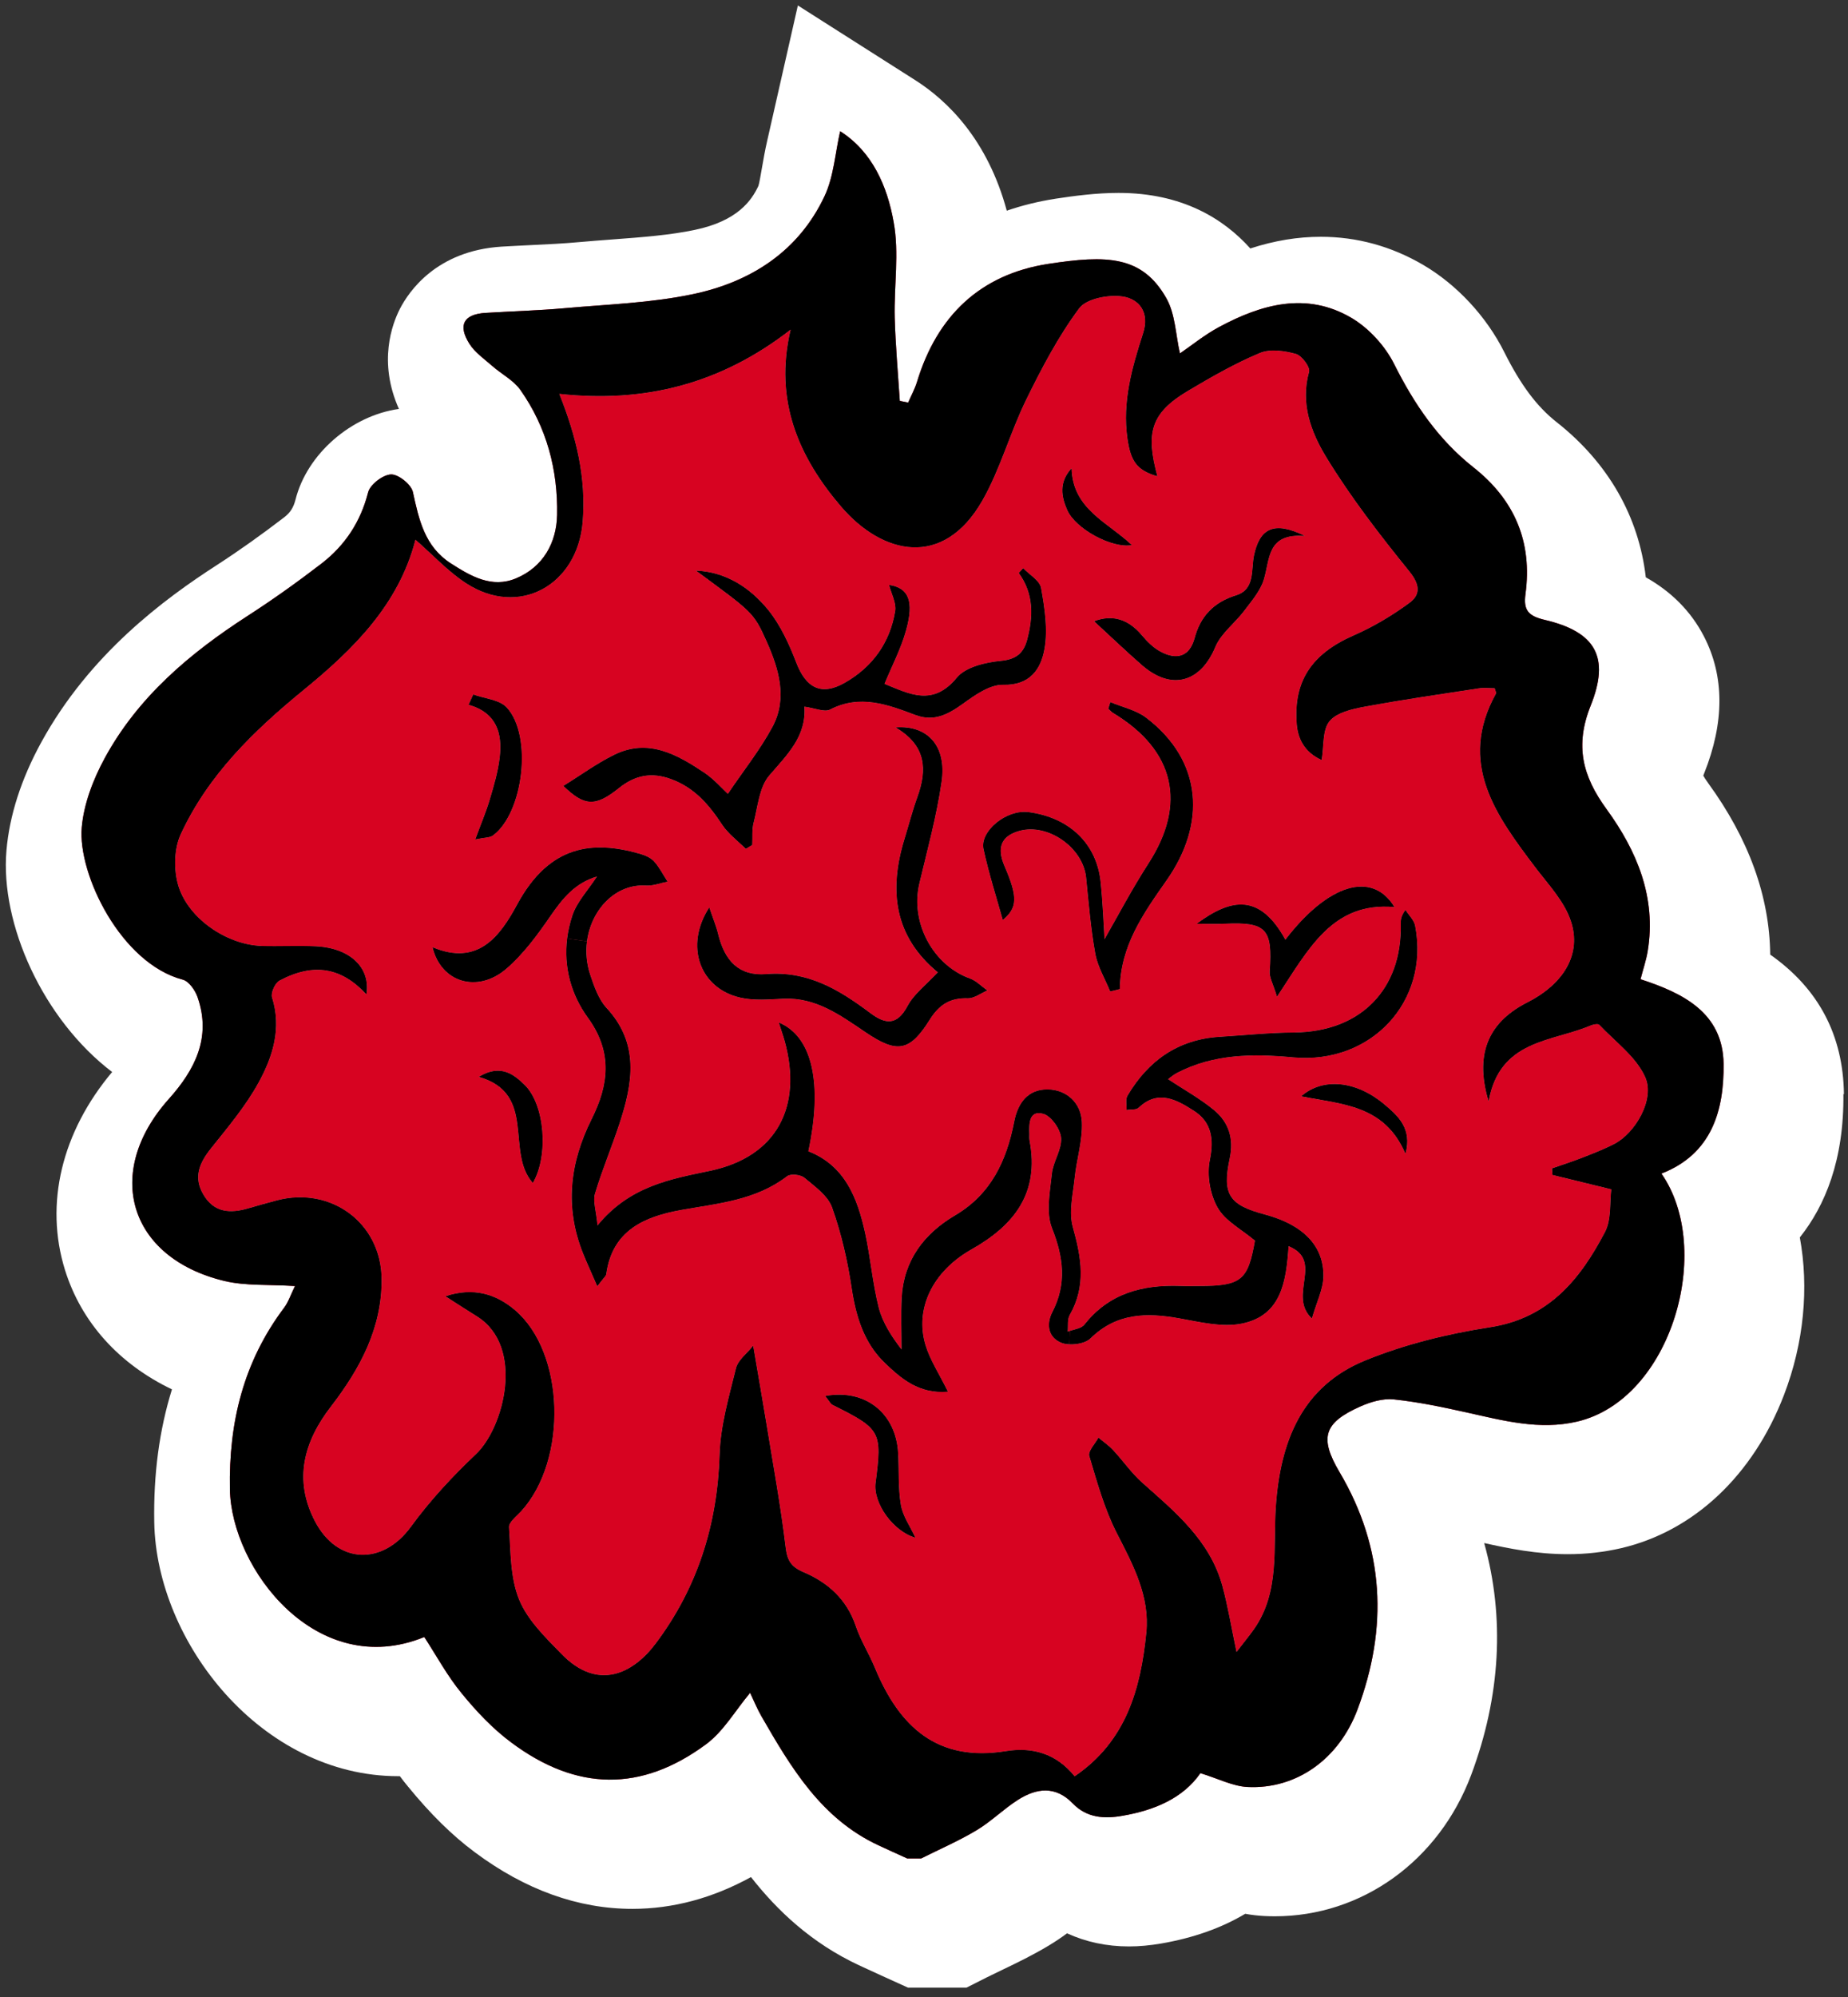 <svg width="125" height="135" viewBox="0 0 125 135" fill="none" xmlns="http://www.w3.org/2000/svg">
<rect x="0" y="0" width="125" height="135" fill="#333333" stroke="none"/>
<path d="M124.725 73.976C124.678 69.982 123.002 66.822 119.738 64.533C119.697 60.609 118.295 56.72 115.539 52.936C115.37 52.703 115.27 52.539 115.212 52.434C115.224 52.399 115.241 52.358 115.259 52.311C116.654 48.837 116.649 45.701 115.247 43.003C114.383 41.339 113.069 40.008 111.323 39.026C110.85 34.921 108.783 31.283 105.279 28.527C103.953 27.482 102.862 26.022 101.758 23.82C100.549 21.397 98.54 19.236 96.251 17.899C94.102 16.644 91.778 16.007 89.337 16.007C87.784 16.007 86.207 16.264 84.572 16.796C82.768 14.787 79.965 13.041 75.661 13.041C74.16 13.041 72.671 13.239 71.404 13.432C70.248 13.613 69.144 13.882 68.099 14.244C66.797 9.426 64.076 6.798 61.909 5.42L53.968 0.369L51.889 9.537C51.743 10.168 51.643 10.763 51.55 11.283C51.468 11.756 51.357 12.41 51.299 12.568C50.838 13.555 49.886 14.939 47.001 15.54C45.319 15.896 43.421 16.037 41.413 16.188C40.659 16.247 39.912 16.299 39.153 16.369C38.131 16.463 37.062 16.515 35.935 16.568C35.27 16.603 34.604 16.632 33.921 16.673C29.523 16.953 27.655 19.704 27.053 20.872C26.522 21.905 25.564 24.474 26.983 27.645C23.766 28.095 20.77 30.676 19.988 33.777C19.848 34.32 19.637 34.647 19.234 34.962C17.681 36.154 16.145 37.245 14.662 38.203C11.123 40.486 6.049 44.218 2.779 50.203C1.43 52.673 0.641 55.126 0.437 57.491C0.005 62.449 2.901 68.907 7.585 72.469C4.168 76.539 3.006 81.386 4.396 85.853C5.5 89.398 8.063 92.218 11.631 93.923C10.773 96.68 10.376 99.664 10.434 102.916C10.58 111.016 17.675 120.073 26.942 120.073C26.977 120.073 27.012 120.073 27.047 120.073C27.223 120.312 27.41 120.546 27.602 120.779C29.109 122.624 30.586 124.079 32.105 125.206C35.515 127.752 39.106 129.042 42.773 129.042C45.518 129.042 48.204 128.318 50.797 126.893C52.584 129.171 54.896 131.355 58.09 132.849C58.592 133.083 59.1 133.311 59.603 133.544L61.419 134.368H65.372L66.773 133.661C67.124 133.486 67.48 133.317 67.831 133.147C68.782 132.692 69.857 132.172 70.937 131.524C71.393 131.249 71.807 130.969 72.175 130.695C73.448 131.279 74.855 131.582 76.362 131.582C77.074 131.582 77.799 131.512 78.546 131.384C80.712 131.01 82.616 130.338 84.228 129.375C84.636 129.451 85.075 129.503 85.536 129.527C85.769 129.538 86.003 129.544 86.231 129.544C92.117 129.544 97.332 125.795 99.51 119.991C101.507 114.659 101.793 109.34 100.391 104.312C102.067 104.686 103.942 105.065 106.05 105.065C107.294 105.065 108.508 104.925 109.665 104.656C114.576 103.506 118.587 99.734 120.672 94.297C122.027 90.764 122.365 87.027 121.741 83.652C123.446 81.514 124.736 78.42 124.689 73.947L124.725 73.976Z" fill="white"/>
<path d="M111.288 72.82C111.954 74.314 110.616 76.603 109.186 77.339C108.491 77.695 107.749 77.982 107.019 78.268C106.348 78.531 105.664 78.747 104.981 78.986C104.987 79.132 104.999 79.278 105.005 79.424C106.243 79.728 107.486 80.031 108.993 80.399C108.876 81.287 109.01 82.437 108.567 83.284C106.891 86.484 104.765 89.118 100.771 89.731C97.91 90.174 95.019 90.881 92.345 91.973C88.058 93.725 86.604 97.451 86.301 101.848C86.108 104.639 86.593 107.588 84.841 110.11C84.514 110.578 84.152 111.01 83.638 111.681C83.282 110.005 83.054 108.586 82.68 107.214C81.839 104.137 79.492 102.216 77.238 100.213C76.514 99.564 75.953 98.741 75.287 98.029C74.996 97.713 74.628 97.468 74.301 97.188C74.079 97.602 73.582 98.105 73.682 98.426C74.213 100.207 74.715 102.029 75.562 103.675C76.66 105.813 77.787 107.921 77.541 110.373C77.162 114.157 76.187 117.713 72.689 120.084C71.428 118.519 69.798 118.099 68.058 118.379C63.404 119.138 60.835 116.738 59.188 112.779C58.791 111.81 58.213 110.905 57.88 109.918C57.273 108.119 56 106.986 54.359 106.286C53.489 105.918 53.243 105.486 53.133 104.563C52.806 101.818 52.303 99.091 51.859 96.364C51.585 94.688 51.293 93.024 50.943 90.975C50.516 91.512 49.921 91.944 49.786 92.493C49.313 94.414 48.735 96.376 48.677 98.332C48.531 103.056 47.194 107.313 44.373 111.08C42.855 113.112 40.461 114.385 37.956 111.792C36.875 110.683 35.667 109.509 35.106 108.125C34.505 106.648 34.54 104.89 34.429 103.243C34.405 102.899 34.943 102.496 35.258 102.151C38.405 98.689 38.213 91.424 34.82 88.557C33.547 87.483 32.04 87.004 30.131 87.629C30.954 88.154 31.596 88.575 32.256 88.983C35.521 91.015 34.102 96.51 32.186 98.315C30.598 99.816 29.08 101.451 27.795 103.214C25.886 105.836 22.814 105.766 21.29 102.823C19.842 100.026 20.548 97.451 22.388 95.074C24.35 92.528 25.839 89.772 25.81 86.461C25.78 82.694 22.417 80.201 18.761 81.141C18.102 81.316 17.442 81.497 16.788 81.69C15.573 82.046 14.475 81.987 13.757 80.761C13.056 79.576 13.488 78.606 14.277 77.62C15.415 76.195 16.618 74.77 17.488 73.182C18.446 71.436 19.059 69.52 18.399 67.43C18.3 67.12 18.598 66.454 18.901 66.291C21.208 65.059 23.1 65.392 24.782 67.219C25.074 65.427 23.69 64.084 21.354 63.973C20.139 63.914 18.919 63.984 17.704 63.949C15.281 63.873 12.601 62.011 12.011 59.704C11.748 58.676 11.783 57.345 12.221 56.399C14.072 52.393 17.155 49.403 20.542 46.635C23.894 43.897 26.972 40.872 28.099 36.48C29.296 37.526 30.306 38.629 31.515 39.418C35.094 41.759 39.053 39.57 39.41 35.283C39.655 32.27 38.972 29.497 37.827 26.623C43.573 27.248 48.718 25.981 53.483 22.279C52.333 27.108 54.061 30.939 56.899 34.25C59.673 37.485 63.795 38.483 66.452 33.824C67.661 31.698 68.315 29.257 69.395 27.05C70.447 24.901 71.574 22.752 72.993 20.842C73.483 20.183 74.99 19.896 75.942 20.042C77.057 20.212 77.781 21.111 77.32 22.536C76.578 24.837 75.906 27.155 76.263 29.648C76.485 31.161 76.876 31.785 78.283 32.194C77.501 29.304 77.781 27.943 80.368 26.413C81.939 25.479 83.539 24.562 85.215 23.861C85.909 23.569 86.879 23.709 87.65 23.92C88.053 24.031 88.642 24.819 88.549 25.14C87.948 27.272 88.689 29.216 89.694 30.875C91.352 33.596 93.326 36.148 95.334 38.629C96.058 39.523 96.094 40.2 95.34 40.755C94.172 41.613 92.899 42.373 91.568 42.956C88.736 44.194 87.486 46.04 87.714 48.942C87.807 50.174 88.444 50.945 89.396 51.377C89.553 50.443 89.436 49.362 89.921 48.761C90.394 48.171 91.451 47.926 92.292 47.774C94.861 47.295 97.448 46.927 100.029 46.53C100.386 46.478 100.759 46.524 101.104 46.524C101.151 46.705 101.226 46.828 101.191 46.886C98.587 51.599 101.191 55.114 103.854 58.636C104.736 59.797 105.822 60.936 106.26 62.273C106.99 64.469 105.816 66.49 103.317 67.763C100.917 68.983 99.656 70.986 100.689 74.443C101.448 70.268 104.946 70.443 107.58 69.328C107.761 69.252 108.088 69.182 108.175 69.275C109.262 70.425 110.681 71.447 111.288 72.82ZM87.475 71.477C92.73 71.961 96.707 67.716 95.72 62.589C95.644 62.198 95.288 61.87 95.066 61.514C94.751 61.946 94.745 62.209 94.751 62.466C94.85 66.904 92.006 69.766 87.533 69.8C85.857 69.812 84.181 69.987 82.499 70.093C79.691 70.268 77.67 71.698 76.269 74.069C76.123 74.314 76.216 74.706 76.204 75.033C76.479 74.986 76.847 75.044 77.016 74.881C78.347 73.614 79.615 74.361 80.753 75.085C81.933 75.839 82.137 76.966 81.839 78.414C81.629 79.424 81.839 80.726 82.359 81.626C82.867 82.537 83.977 83.103 84.888 83.868C84.42 86.56 83.965 86.945 81.098 86.939C80.671 86.939 80.251 86.951 79.825 86.934C77.285 86.846 75.025 87.424 73.355 89.544C73.162 89.795 72.73 89.859 72.368 89.97C72.315 89.988 72.263 90.005 72.216 90.023C72.257 89.643 72.181 89.194 72.356 88.89C73.477 86.934 73.139 85.007 72.566 82.963C72.28 81.953 72.566 80.767 72.683 79.669C72.811 78.385 73.232 77.106 73.174 75.839C73.115 74.571 72.157 73.666 70.867 73.649C69.553 73.637 68.852 74.531 68.601 75.844C68.087 78.46 67.048 80.726 64.595 82.169C62.505 83.401 61.133 85.205 60.992 87.734C60.934 88.896 60.981 90.064 60.981 91.231C60.321 90.373 59.702 89.433 59.439 88.411C59.013 86.747 58.879 85.012 58.511 83.337C57.991 80.989 57.156 78.805 54.674 77.83C55.644 73.287 54.966 70.069 52.683 69.129C52.84 69.637 52.975 69.999 53.08 70.379C54.3 74.805 52.554 78.198 48.041 79.15C45.424 79.704 42.616 80.154 40.414 82.846C40.315 81.812 40.093 81.193 40.245 80.685C40.724 79.085 41.383 77.532 41.903 75.944C42.797 73.217 43.264 70.554 41.021 68.136C40.484 67.552 40.186 66.688 39.924 65.906C39.667 65.141 39.608 64.364 39.702 63.634C39.988 61.479 41.64 59.727 43.702 59.862C44.181 59.891 44.665 59.692 45.15 59.599C44.852 59.138 44.601 58.636 44.239 58.233C44.005 57.976 43.62 57.818 43.276 57.719C40.145 56.825 37.191 57.065 34.983 61.146C33.827 63.284 32.344 65.333 29.261 64.037C29.827 66.414 32.286 67.155 34.224 65.508C35.398 64.504 36.356 63.196 37.243 61.906C38.061 60.72 38.907 59.681 40.385 59.249C39.778 60.183 39.024 60.965 38.715 61.9C38.545 62.414 38.429 62.933 38.364 63.447C38.125 65.362 38.627 67.231 39.766 68.796C41.489 71.167 41.156 73.386 40.017 75.663C38.534 78.636 38.195 81.614 39.439 84.726C39.69 85.351 39.976 85.97 40.402 86.951C40.823 86.385 40.98 86.274 41.004 86.139C41.407 83.167 43.591 82.239 46.096 81.789C48.584 81.345 51.118 81.141 53.238 79.512C53.477 79.325 54.149 79.401 54.406 79.611C55.112 80.201 56 80.826 56.286 81.626C56.911 83.377 57.337 85.228 57.611 87.08C57.903 89.012 58.452 90.811 59.877 92.16C60.957 93.188 62.154 94.245 64.117 94.081C63.521 92.867 62.896 91.932 62.593 90.91C61.874 88.493 63.048 85.964 65.711 84.458C68.63 82.811 70.301 80.633 69.641 77.129C69.612 76.977 69.629 76.814 69.623 76.656C69.594 75.938 69.612 75.027 70.575 75.296C71.106 75.447 71.731 76.335 71.778 76.925C71.836 77.713 71.235 78.525 71.153 79.348C71.025 80.574 70.739 81.964 71.165 83.033C71.942 85.001 72.169 86.788 71.182 88.703C70.733 89.573 70.937 90.466 71.848 90.793C71.988 90.84 72.152 90.869 72.333 90.875C72.852 90.904 73.466 90.764 73.757 90.478C75.527 88.744 77.559 88.721 79.79 89.123C81.174 89.369 82.669 89.742 83.994 89.474C86.692 88.931 86.996 86.589 87.159 84.242C89.594 85.234 87.077 87.564 88.736 89.129C89.057 88.014 89.495 87.161 89.513 86.297C89.547 84.207 88.117 82.788 85.553 82.104C83.136 81.462 82.651 80.75 83.177 78.303C83.463 76.966 83.106 75.868 82.12 75.05C81.174 74.268 80.076 73.666 79.001 72.954C79.182 72.825 79.375 72.65 79.603 72.533C82.096 71.231 84.777 71.225 87.475 71.477ZM95.066 77.993C95.527 76.288 94.558 75.436 93.664 74.682C91.755 73.059 89.489 72.825 88.018 74.11C90.78 74.659 93.653 74.682 95.066 77.993ZM86.377 67.377C88.502 64.177 90.108 60.942 94.318 61.316C92.806 58.834 89.816 59.78 86.943 63.529C85.232 60.416 83.317 60.691 80.946 62.449C81.752 62.449 82.306 62.472 82.856 62.443C85.653 62.314 86.091 62.799 85.886 65.649C85.851 66.069 86.12 66.507 86.377 67.377ZM85.483 39.178C85.909 37.8 85.676 36.031 88.251 36.229C86.172 35.202 85.197 35.715 84.817 37.584C84.625 38.559 84.899 39.844 83.609 40.247C82.108 40.714 81.209 41.643 80.806 43.143C80.455 44.428 79.562 44.632 78.487 44.048C78.009 43.791 77.588 43.371 77.232 42.945C76.315 41.859 75.247 41.526 74.009 41.999C75.13 43.032 76.163 44.019 77.232 44.954C79.235 46.705 81.197 46.139 82.201 43.739C82.587 42.81 83.533 42.121 84.163 41.281C84.66 40.621 85.25 39.943 85.483 39.178ZM78.902 59.517C81.571 55.727 81.384 51.453 77.518 48.516C76.841 48.002 75.918 47.809 75.106 47.47C75.06 47.616 75.013 47.762 74.966 47.914C75.083 48.014 75.182 48.136 75.317 48.212C79.469 50.723 80.286 54.349 77.693 58.361C76.561 60.119 75.585 61.976 74.709 63.5C74.645 62.495 74.593 61.071 74.447 59.651C74.184 57.006 72.303 55.266 69.582 54.904C68.064 54.7 66.266 56.206 66.528 57.398C66.885 59.044 67.404 60.662 67.831 62.192C68.806 61.368 68.864 60.673 67.941 58.548C67.398 57.286 67.731 56.504 68.957 56.165C70.89 55.634 73.255 57.298 73.466 59.307C73.641 61.035 73.781 62.77 74.09 64.475C74.254 65.357 74.75 66.174 75.095 67.021L75.743 66.863C75.784 63.944 77.314 61.777 78.902 59.517ZM72.187 34.472C72.753 35.762 75.223 37.088 76.555 36.848C74.931 35.307 72.555 34.431 72.479 31.663C71.615 32.603 71.796 33.578 72.187 34.472ZM70.645 43.879C70.885 42.553 70.657 41.105 70.417 39.751C70.33 39.248 69.629 38.857 69.209 38.413C69.109 38.519 69.01 38.624 68.911 38.734C69.939 40.142 69.898 41.684 69.477 43.26C69.238 44.148 68.741 44.58 67.696 44.679C66.657 44.778 65.314 45.094 64.724 45.812C63.095 47.786 61.53 46.922 59.825 46.232C60.338 44.989 60.946 43.838 61.284 42.612C61.845 40.615 61.442 39.739 60.14 39.546C60.292 40.136 60.642 40.761 60.554 41.31C60.204 43.447 59.013 45.1 57.138 46.162C55.55 47.068 54.517 46.507 53.862 44.808C53.378 43.552 52.794 42.267 51.959 41.234C50.733 39.733 49.121 38.67 47.083 38.577C50.902 41.397 50.966 41.368 51.865 43.377C52.683 45.216 53.284 47.202 52.262 49.123C51.416 50.7 50.271 52.124 49.232 53.672C48.835 53.304 48.309 52.691 47.661 52.253C45.804 51.009 43.854 49.894 41.547 51.027C40.338 51.622 39.24 52.434 38.108 53.129C39.526 54.495 40.256 54.565 41.868 53.269C42.948 52.405 44.058 52.177 45.383 52.662C46.972 53.24 47.959 54.396 48.846 55.745C49.261 56.37 49.903 56.843 50.446 57.38C50.592 57.298 50.738 57.211 50.879 57.123C50.908 56.621 50.849 56.095 50.972 55.617C51.258 54.525 51.352 53.222 52.023 52.434C53.226 51.027 54.551 49.794 54.406 47.768C55.135 47.867 55.766 48.159 56.151 47.961C58.178 46.916 60.046 47.628 61.927 48.335C63.171 48.796 64.105 48.305 65.103 47.593C65.927 46.997 66.943 46.267 67.86 46.291C69.699 46.337 70.412 45.193 70.645 43.879ZM66.779 66.957C66.388 66.682 66.038 66.308 65.606 66.151C63.095 65.246 61.553 62.355 62.184 59.722C62.727 57.432 63.357 55.155 63.69 52.831C64.029 50.478 62.791 49.012 60.578 49.175C62.674 50.402 62.721 52.043 62.055 53.882C61.717 54.822 61.465 55.797 61.173 56.749C60.122 60.2 60.479 63.295 63.433 65.736C62.645 66.577 61.828 67.19 61.389 68.008C60.671 69.357 59.877 69.246 58.867 68.487C56.776 66.922 54.662 65.625 51.83 65.853C49.979 65.999 49.016 64.954 48.578 63.161C48.449 62.618 48.227 62.098 47.976 61.345C46.294 63.938 47.334 66.811 50.067 67.436C50.995 67.652 52.011 67.558 52.986 67.511C55.2 67.412 56.846 68.633 58.551 69.783C60.689 71.225 61.53 71.091 62.89 68.925C63.533 67.903 64.268 67.447 65.46 67.482C65.892 67.494 66.336 67.144 66.779 66.957ZM61.915 103.95C61.565 103.197 61.062 102.496 60.934 101.737C60.736 100.58 60.817 99.383 60.747 98.21C60.595 95.553 58.54 93.871 55.819 94.373C56.076 94.683 56.169 94.899 56.333 94.98C59.585 96.604 59.679 96.761 59.229 100.242C59.054 101.614 60.408 103.512 61.915 103.95ZM36.04 79.967C37.115 78.133 36.864 74.647 35.451 73.31C34.785 72.679 33.886 71.885 32.391 72.796C36.35 73.935 34.172 77.853 36.04 79.967ZM33.337 56.481C35.398 54.968 36.035 49.748 34.277 47.832C33.781 47.295 32.776 47.231 32.011 46.951C31.906 47.178 31.801 47.412 31.696 47.64C33.599 48.183 33.991 49.573 33.804 51.19C33.693 52.165 33.407 53.123 33.126 54.063C32.887 54.881 32.542 55.675 32.151 56.743C32.782 56.609 33.121 56.633 33.337 56.481Z" fill="#D70321"/>
<path d="M116.584 71.92C116.619 75.056 115.796 78.011 112.38 79.336C115.959 84.463 113.063 94.607 106.675 96.102C104.129 96.697 101.67 96.031 99.206 95.483C97.577 95.121 95.93 94.776 94.278 94.601C93.542 94.525 92.707 94.77 92.012 95.08C89.565 96.172 89.215 97.164 90.604 99.512C93.659 104.68 93.892 110.04 91.825 115.559C90.558 118.934 87.679 120.966 84.38 120.803C83.375 120.75 82.4 120.236 81.197 119.868C80.029 121.556 78.102 122.373 75.936 122.747C74.686 122.969 73.506 122.893 72.566 121.918C71.393 120.703 70.108 120.873 68.847 121.678C67.877 122.297 67.042 123.138 66.055 123.728C64.858 124.446 63.568 125.001 62.312 125.632H61.36C60.706 125.334 60.052 125.042 59.404 124.738C55.55 122.94 53.506 119.495 51.503 116.02C51.217 115.524 51.001 114.986 50.738 114.438C49.722 115.652 48.934 117.048 47.754 117.918C43.369 121.153 39.001 121.095 34.569 117.784C33.319 116.855 32.215 115.681 31.229 114.473C30.265 113.305 29.535 111.95 28.7 110.665C21.442 113.626 15.649 106.075 15.55 100.674C15.468 96.142 16.478 92.049 19.217 88.405C19.509 88.02 19.661 87.529 19.953 86.939C18.183 86.823 16.624 86.939 15.176 86.595C8.694 85.03 6.977 79.255 11.421 74.291C13.179 72.329 14.312 70.139 13.366 67.418C13.208 66.951 12.782 66.338 12.367 66.227C8.186 65.135 5.255 59.103 5.529 55.938C5.669 54.338 6.306 52.679 7.088 51.243C9.342 47.108 12.84 44.159 16.747 41.637C18.469 40.527 20.145 39.33 21.769 38.081C23.34 36.86 24.391 35.278 24.899 33.286C25.033 32.755 25.897 32.095 26.446 32.072C26.942 32.054 27.818 32.749 27.929 33.263C28.338 35.137 28.724 36.942 30.487 38.081C31.848 38.956 33.267 39.786 34.907 39.097C36.741 38.332 37.646 36.685 37.681 34.816C37.745 31.78 36.98 28.883 35.2 26.361C34.738 25.707 33.932 25.298 33.307 24.749C32.764 24.27 32.122 23.832 31.748 23.236C30.954 21.969 31.369 21.245 32.834 21.152C34.633 21.041 36.443 20.994 38.242 20.831C41.121 20.574 44.04 20.48 46.849 19.89C50.762 19.073 54.014 17.006 55.778 13.251C56.397 11.925 56.49 10.361 56.829 8.871C59.013 10.261 60.017 12.597 60.449 15.026C60.829 17.111 60.467 19.324 60.519 21.479C60.572 23.353 60.741 25.228 60.864 27.102C61.051 27.143 61.238 27.178 61.43 27.213C61.635 26.74 61.886 26.285 62.032 25.8C63.387 21.356 66.3 18.553 70.896 17.841C74.85 17.234 77.261 17.263 78.902 20.177C79.498 21.239 79.521 22.629 79.813 23.891C80.578 23.371 81.46 22.647 82.447 22.115C85.32 20.568 88.362 19.709 91.393 21.479C92.584 22.174 93.694 23.388 94.312 24.632C95.661 27.324 97.296 29.724 99.656 31.587C102.459 33.794 103.662 36.644 103.183 40.171C103.043 41.234 103.358 41.643 104.485 41.905C107.918 42.711 108.917 44.41 107.591 47.71C106.517 50.402 107.031 52.457 108.672 54.706C110.71 57.508 112.053 60.662 111.451 64.3C111.352 64.907 111.148 65.497 110.967 66.198C113.811 67.126 116.543 68.446 116.584 71.92ZM109.186 77.339C110.616 76.603 111.954 74.314 111.288 72.82C110.681 71.447 109.262 70.425 108.175 69.275C108.088 69.182 107.761 69.252 107.58 69.328C104.946 70.443 101.448 70.268 100.689 74.443C99.656 70.986 100.917 68.983 103.317 67.763C105.816 66.49 106.99 64.469 106.26 62.273C105.822 60.936 104.736 59.797 103.854 58.636C101.191 55.114 98.587 51.599 101.191 46.886C101.226 46.828 101.151 46.705 101.104 46.524C100.759 46.524 100.386 46.478 100.029 46.53C97.448 46.927 94.861 47.295 92.292 47.774C91.451 47.926 90.394 48.171 89.921 48.761C89.436 49.362 89.553 50.443 89.396 51.377C88.444 50.945 87.807 50.174 87.714 48.942C87.486 46.04 88.736 44.194 91.568 42.956C92.899 42.373 94.172 41.613 95.34 40.755C96.094 40.2 96.058 39.523 95.334 38.629C93.326 36.148 91.352 33.596 89.694 30.875C88.689 29.216 87.948 27.272 88.549 25.14C88.642 24.819 88.053 24.031 87.65 23.92C86.879 23.709 85.909 23.569 85.215 23.861C83.539 24.562 81.939 25.479 80.368 26.413C77.781 27.943 77.501 29.304 78.283 32.194C76.876 31.785 76.485 31.161 76.263 29.648C75.906 27.155 76.578 24.837 77.32 22.536C77.781 21.111 77.057 20.212 75.942 20.042C74.99 19.896 73.483 20.183 72.993 20.842C71.574 22.752 70.447 24.901 69.395 27.05C68.315 29.257 67.661 31.698 66.452 33.824C63.795 38.483 59.673 37.485 56.899 34.25C54.061 30.939 52.333 27.108 53.483 22.279C48.718 25.981 43.573 27.248 37.827 26.623C38.972 29.497 39.655 32.27 39.41 35.283C39.053 39.57 35.094 41.759 31.515 39.418C30.306 38.629 29.296 37.526 28.099 36.48C26.972 40.872 23.894 43.897 20.542 46.635C17.155 49.403 14.072 52.393 12.221 56.399C11.783 57.345 11.748 58.676 12.011 59.704C12.601 62.011 15.281 63.873 17.704 63.949C18.919 63.984 20.139 63.914 21.354 63.973C23.69 64.084 25.074 65.427 24.782 67.219C23.1 65.392 21.208 65.059 18.901 66.291C18.598 66.454 18.3 67.12 18.399 67.43C19.059 69.52 18.446 71.436 17.488 73.182C16.618 74.77 15.415 76.195 14.277 77.62C13.488 78.606 13.056 79.576 13.757 80.761C14.475 81.987 15.573 82.046 16.788 81.69C17.442 81.497 18.102 81.316 18.761 81.141C22.417 80.201 25.78 82.694 25.81 86.461C25.839 89.772 24.35 92.528 22.388 95.074C20.548 97.451 19.842 100.026 21.29 102.823C22.814 105.766 25.886 105.836 27.795 103.214C29.08 101.451 30.598 99.816 32.186 98.315C34.102 96.51 35.521 91.015 32.256 88.983C31.596 88.575 30.954 88.154 30.131 87.629C32.04 87.004 33.547 87.483 34.82 88.557C38.213 91.424 38.405 98.689 35.258 102.151C34.943 102.496 34.405 102.899 34.429 103.243C34.54 104.89 34.505 106.648 35.106 108.125C35.667 109.509 36.875 110.683 37.956 111.792C40.461 114.385 42.855 113.112 44.373 111.08C47.194 107.313 48.531 103.056 48.677 98.332C48.735 96.376 49.313 94.414 49.786 92.493C49.921 91.944 50.516 91.512 50.943 90.975C51.293 93.024 51.585 94.688 51.859 96.364C52.303 99.091 52.806 101.818 53.133 104.563C53.243 105.486 53.489 105.918 54.359 106.286C56 106.986 57.273 108.119 57.88 109.918C58.213 110.905 58.791 111.81 59.188 112.779C60.835 116.738 63.404 119.138 68.058 118.379C69.798 118.099 71.428 118.519 72.689 120.084C76.187 117.713 77.162 114.157 77.541 110.373C77.787 107.921 76.66 105.813 75.562 103.675C74.715 102.029 74.213 100.207 73.682 98.426C73.582 98.105 74.079 97.602 74.301 97.188C74.628 97.468 74.996 97.713 75.287 98.029C75.953 98.741 76.514 99.564 77.238 100.213C79.492 102.216 81.839 104.137 82.68 107.214C83.054 108.586 83.282 110.005 83.638 111.681C84.152 111.01 84.514 110.578 84.841 110.11C86.593 107.588 86.108 104.639 86.301 101.848C86.604 97.451 88.058 93.725 92.345 91.973C95.019 90.881 97.91 90.174 100.771 89.731C104.765 89.118 106.891 86.484 108.567 83.284C109.01 82.437 108.876 81.287 108.993 80.399C107.486 80.031 106.243 79.728 105.005 79.424C105.005 79.278 104.987 79.132 104.981 78.986C105.664 78.747 106.348 78.531 107.019 78.268C107.749 77.982 108.491 77.695 109.186 77.339Z" fill="#D70321"/>
<path d="M95.72 62.589C96.707 67.716 92.73 71.961 87.475 71.477C84.777 71.225 82.096 71.231 79.603 72.533C79.375 72.65 79.182 72.825 79.001 72.954C80.076 73.666 81.174 74.268 82.12 75.05C83.106 75.868 83.463 76.966 83.177 78.303C82.651 80.75 83.136 81.462 85.553 82.104C88.117 82.788 89.547 84.207 89.513 86.297C89.495 87.161 89.057 88.014 88.736 89.129C87.077 87.564 89.594 85.234 87.159 84.242C86.996 86.589 86.692 88.931 83.994 89.474C82.669 89.742 81.174 89.369 79.79 89.123C77.559 88.721 75.527 88.744 73.757 90.478C73.466 90.764 72.852 90.904 72.333 90.875L72.368 89.97C72.73 89.859 73.162 89.795 73.355 89.544C75.025 87.424 77.285 86.846 79.825 86.934C80.251 86.951 80.671 86.939 81.098 86.939C83.965 86.939 84.42 86.56 84.888 83.868C83.977 83.103 82.867 82.537 82.359 81.626C81.845 80.726 81.629 79.424 81.839 78.414C82.137 76.966 81.933 75.839 80.753 75.085C79.615 74.361 78.347 73.614 77.016 74.881C76.847 75.044 76.479 74.986 76.204 75.033C76.216 74.706 76.123 74.314 76.269 74.069C77.67 71.698 79.691 70.268 82.499 70.093C84.181 69.987 85.857 69.812 87.533 69.8C92.006 69.766 94.85 66.904 94.751 62.466C94.745 62.209 94.751 61.946 95.066 61.514C95.288 61.87 95.644 62.198 95.72 62.589Z" fill="#D70321"/>
<path d="M93.664 74.682C94.558 75.436 95.527 76.288 95.066 77.993C93.653 74.682 90.78 74.659 88.018 74.11C89.489 72.825 91.755 73.059 93.664 74.682Z" fill="#D70321"/>
<path d="M94.318 61.316C90.108 60.942 88.502 64.177 86.377 67.377C86.12 66.507 85.851 66.069 85.886 65.649C86.091 62.799 85.653 62.314 82.856 62.443C82.306 62.472 81.752 62.449 80.946 62.449C83.317 60.691 85.232 60.416 86.943 63.529C89.816 59.78 92.806 58.834 94.318 61.316Z" fill="#D70321"/>
<path d="M88.251 36.229C85.676 36.031 85.909 37.8 85.483 39.178C85.25 39.943 84.66 40.621 84.163 41.281C83.533 42.121 82.587 42.81 82.201 43.739C81.197 46.139 79.235 46.705 77.232 44.954C76.163 44.019 75.13 43.032 74.009 41.999C75.247 41.526 76.315 41.859 77.232 42.945C77.588 43.371 78.009 43.791 78.487 44.048C79.562 44.632 80.455 44.428 80.806 43.143C81.209 41.643 82.108 40.714 83.609 40.247C84.899 39.844 84.625 38.559 84.817 37.584C85.197 35.715 86.172 35.202 88.251 36.229Z" fill="#D70321"/>
<path d="M77.518 48.516C81.384 51.453 81.571 55.727 78.902 59.517C77.314 61.777 75.784 63.944 75.743 66.863L75.095 67.021C74.75 66.174 74.254 65.357 74.09 64.475C73.781 62.77 73.641 61.035 73.466 59.307C73.255 57.298 70.89 55.634 68.957 56.165C67.731 56.504 67.398 57.286 67.941 58.548C68.864 60.673 68.806 61.368 67.831 62.192C67.404 60.662 66.885 59.044 66.528 57.398C66.266 56.206 68.064 54.7 69.582 54.904C72.303 55.266 74.184 57.006 74.447 59.651C74.593 61.071 74.645 62.495 74.709 63.5C75.585 61.976 76.561 60.119 77.693 58.361C80.286 54.349 79.469 50.723 75.317 48.212C75.182 48.136 75.083 48.014 74.966 47.914C75.013 47.762 75.06 47.616 75.106 47.47C75.918 47.809 76.841 48.002 77.518 48.516Z" fill="#D70321"/>
<path d="M76.555 36.848C75.223 37.088 72.753 35.762 72.187 34.472C71.796 33.578 71.615 32.603 72.479 31.663C72.555 34.431 74.931 35.307 76.555 36.848Z" fill="#D70321"/>
<path d="M73.174 75.839C73.232 77.106 72.811 78.385 72.683 79.669C72.566 80.767 72.28 81.953 72.566 82.963C73.139 85.007 73.477 86.934 72.356 88.89C72.181 89.194 72.257 89.643 72.216 90.023C72.263 90.005 72.315 89.988 72.368 89.97L72.333 90.875C72.152 90.869 71.988 90.84 71.848 90.793C70.937 90.466 70.733 89.573 71.182 88.703C72.169 86.788 71.942 85.001 71.165 83.033C70.739 81.964 71.025 80.574 71.153 79.348C71.235 78.525 71.836 77.713 71.778 76.925C71.731 76.335 71.106 75.447 70.575 75.296C69.612 75.027 69.594 75.938 69.623 76.656C69.623 76.814 69.612 76.977 69.641 77.129C70.301 80.633 68.63 82.811 65.711 84.458C63.048 85.964 61.874 88.493 62.593 90.91C62.896 91.932 63.521 92.867 64.117 94.081C62.154 94.245 60.957 93.188 59.877 92.16C58.452 90.811 57.903 89.012 57.611 87.08C57.337 85.228 56.911 83.377 56.286 81.626C56 80.826 55.112 80.201 54.406 79.611C54.149 79.401 53.477 79.325 53.238 79.512C51.118 81.141 48.584 81.345 46.096 81.789C43.591 82.239 41.407 83.167 41.004 86.139C40.98 86.274 40.823 86.385 40.402 86.951C39.976 85.97 39.69 85.351 39.439 84.726C38.195 81.614 38.534 78.636 40.017 75.663C41.156 73.386 41.489 71.167 39.766 68.796C38.627 67.231 38.125 65.362 38.364 63.447L39.702 63.634C39.608 64.364 39.667 65.141 39.924 65.906C40.186 66.688 40.484 67.552 41.021 68.136C43.264 70.554 42.797 73.217 41.903 75.944C41.383 77.532 40.724 79.085 40.245 80.685C40.093 81.193 40.315 81.812 40.414 82.846C42.616 80.154 45.424 79.704 48.041 79.15C52.554 78.198 54.3 74.805 53.08 70.379C52.975 69.999 52.84 69.637 52.683 69.129C54.966 70.069 55.644 73.287 54.674 77.83C57.156 78.805 57.991 80.989 58.511 83.337C58.879 85.012 59.013 86.747 59.439 88.411C59.702 89.433 60.321 90.373 60.981 91.231C60.981 90.064 60.934 88.896 60.992 87.734C61.133 85.205 62.505 83.401 64.595 82.169C67.048 80.726 68.087 78.46 68.601 75.844C68.852 74.531 69.553 73.637 70.867 73.649C72.157 73.666 73.115 74.571 73.174 75.839Z" fill="#D70321"/>
<path d="M70.417 39.751C70.657 41.105 70.885 42.553 70.645 43.879C70.412 45.193 69.699 46.337 67.86 46.291C66.943 46.267 65.927 46.997 65.103 47.593C64.105 48.305 63.171 48.796 61.927 48.335C60.046 47.628 58.178 46.916 56.151 47.961C55.766 48.159 55.135 47.867 54.406 47.768C54.551 49.794 53.226 51.027 52.023 52.434C51.352 53.222 51.258 54.525 50.972 55.617C50.849 56.095 50.908 56.621 50.879 57.123C50.738 57.211 50.592 57.298 50.446 57.38C49.903 56.843 49.261 56.37 48.846 55.745C47.959 54.396 46.972 53.24 45.383 52.662C44.058 52.177 42.948 52.405 41.868 53.269C40.256 54.565 39.526 54.495 38.108 53.129C39.24 52.434 40.338 51.622 41.547 51.027C43.854 49.894 45.804 51.009 47.661 52.253C48.309 52.691 48.835 53.304 49.232 53.672C50.271 52.124 51.416 50.7 52.262 49.123C53.284 47.202 52.683 45.216 51.865 43.377C50.966 41.368 50.902 41.397 47.083 38.577C49.121 38.67 50.733 39.733 51.959 41.234C52.794 42.267 53.378 43.552 53.862 44.808C54.517 46.507 55.55 47.068 57.138 46.162C59.013 45.1 60.204 43.447 60.554 41.31C60.642 40.761 60.292 40.136 60.14 39.546C61.442 39.739 61.845 40.615 61.284 42.612C60.946 43.838 60.338 44.989 59.825 46.232C61.53 46.922 63.095 47.786 64.724 45.812C65.314 45.094 66.657 44.778 67.696 44.679C68.741 44.58 69.238 44.148 69.477 43.26C69.898 41.684 69.939 40.142 68.911 38.734C69.01 38.624 69.109 38.519 69.209 38.413C69.629 38.857 70.33 39.248 70.417 39.751Z" fill="#D70321"/>
<path d="M65.606 66.151C66.038 66.308 66.388 66.682 66.779 66.957C66.336 67.144 65.892 67.494 65.46 67.482C64.268 67.447 63.533 67.903 62.89 68.925C61.53 71.091 60.689 71.225 58.551 69.783C56.846 68.633 55.2 67.412 52.986 67.511C52.011 67.558 50.995 67.652 50.067 67.436C47.334 66.811 46.294 63.938 47.976 61.345C48.227 62.098 48.449 62.618 48.578 63.161C49.016 64.954 49.979 65.999 51.83 65.853C54.662 65.625 56.776 66.922 58.867 68.487C59.877 69.246 60.671 69.357 61.389 68.008C61.828 67.19 62.645 66.577 63.433 65.736C63.439 65.736 63.439 65.742 63.439 65.748C63.486 65.8 63.474 65.917 63.439 65.748V65.73H63.433C60.479 63.295 60.122 60.2 61.173 56.749C61.465 55.797 61.717 54.822 62.055 53.882C62.721 52.043 62.674 50.402 60.578 49.175C62.791 49.012 64.029 50.478 63.69 52.831C63.357 55.155 62.727 57.432 62.184 59.722C61.553 62.355 63.095 65.246 65.606 66.151Z" fill="#D70321"/>
<path d="M63.439 65.73V65.748C63.439 65.748 63.439 65.736 63.433 65.736H63.439V65.73Z" fill="#D70321"/>
<path d="M60.934 101.737C61.062 102.496 61.565 103.197 61.915 103.95C60.408 103.512 59.054 101.614 59.229 100.242C59.679 96.761 59.585 96.604 56.333 94.98C56.169 94.899 56.076 94.683 55.819 94.373C58.54 93.871 60.595 95.553 60.747 98.21C60.817 99.383 60.736 100.58 60.934 101.737Z" fill="#D70321"/>
<path d="M44.239 58.233C44.601 58.636 44.852 59.138 45.15 59.599C44.665 59.692 44.181 59.891 43.702 59.862C41.64 59.727 39.988 61.479 39.702 63.634L38.364 63.447C38.429 62.933 38.545 62.414 38.715 61.9C39.024 60.965 39.778 60.183 40.385 59.249C38.907 59.681 38.061 60.72 37.243 61.906C36.356 63.196 35.398 64.504 34.224 65.508C32.286 67.155 29.827 66.414 29.261 64.037C32.344 65.333 33.827 63.284 34.983 61.146C37.191 57.065 40.145 56.825 43.276 57.719C43.62 57.818 44.005 57.976 44.239 58.233Z" fill="#D70321"/>
<path d="M35.451 73.31C36.864 74.647 37.115 78.133 36.04 79.967C34.172 77.853 36.35 73.935 32.391 72.796C33.886 71.885 34.785 72.679 35.451 73.31Z" fill="#D70321"/>
<path d="M34.277 47.832C36.035 49.748 35.398 54.968 33.337 56.481C33.121 56.633 32.782 56.609 32.151 56.743C32.542 55.675 32.887 54.881 33.126 54.063C33.407 53.123 33.693 52.165 33.804 51.19C33.991 49.573 33.599 48.183 31.696 47.64C31.801 47.412 31.906 47.178 32.011 46.951C32.776 47.231 33.781 47.295 34.277 47.832Z" fill="#D70321"/>
<path d="M116.584 71.92C116.619 75.056 115.796 78.011 112.38 79.336C115.959 84.463 113.063 94.607 106.675 96.102C104.129 96.697 101.67 96.031 99.206 95.483C97.577 95.121 95.93 94.776 94.278 94.601C93.542 94.525 92.707 94.77 92.012 95.08C89.565 96.172 89.215 97.164 90.604 99.512C93.659 104.68 93.892 110.04 91.825 115.559C90.558 118.934 87.679 120.966 84.38 120.803C83.375 120.75 82.4 120.236 81.197 119.868C80.029 121.556 78.102 122.373 75.936 122.747C74.686 122.969 73.506 122.893 72.566 121.918C71.393 120.703 70.108 120.873 68.847 121.678C67.877 122.297 67.042 123.138 66.055 123.728C64.858 124.446 63.568 125.001 62.312 125.632H61.36C60.706 125.334 60.052 125.042 59.404 124.738C55.55 122.94 53.506 119.495 51.503 116.02C51.217 115.524 51.001 114.986 50.738 114.438C49.722 115.652 48.934 117.048 47.754 117.918C43.369 121.153 39.001 121.095 34.569 117.784C33.319 116.855 32.215 115.681 31.229 114.473C30.265 113.305 29.535 111.95 28.7 110.665C21.442 113.626 15.649 106.075 15.55 100.674C15.468 96.142 16.478 92.049 19.217 88.405C19.509 88.02 19.661 87.529 19.953 86.939C18.183 86.823 16.624 86.939 15.176 86.595C8.694 85.03 6.977 79.255 11.421 74.291C13.179 72.329 14.312 70.139 13.366 67.418C13.208 66.951 12.782 66.338 12.367 66.227C8.186 65.135 5.255 59.103 5.529 55.938C5.669 54.338 6.306 52.679 7.088 51.243C9.342 47.108 12.84 44.159 16.747 41.637C18.469 40.527 20.145 39.33 21.769 38.081C23.34 36.86 24.391 35.278 24.899 33.286C25.033 32.755 25.897 32.095 26.446 32.072C26.942 32.054 27.818 32.749 27.929 33.263C28.338 35.137 28.724 36.942 30.487 38.081C31.848 38.956 33.267 39.786 34.907 39.097C36.741 38.332 37.646 36.685 37.681 34.816C37.745 31.78 36.98 28.883 35.2 26.361C34.738 25.707 33.932 25.298 33.307 24.749C32.764 24.27 32.122 23.832 31.748 23.236C30.954 21.969 31.369 21.245 32.834 21.152C34.633 21.041 36.443 20.994 38.242 20.831C41.121 20.574 44.04 20.48 46.849 19.89C50.762 19.073 54.014 17.006 55.778 13.251C56.397 11.925 56.49 10.361 56.829 8.871C59.013 10.261 60.017 12.597 60.449 15.026C60.829 17.111 60.467 19.324 60.519 21.479C60.572 23.353 60.741 25.228 60.864 27.102C61.051 27.143 61.238 27.178 61.43 27.213C61.635 26.74 61.886 26.285 62.032 25.8C63.387 21.356 66.3 18.553 70.896 17.841C74.85 17.234 77.261 17.263 78.902 20.177C79.498 21.239 79.521 22.629 79.813 23.891C80.578 23.371 81.46 22.647 82.447 22.115C85.32 20.568 88.362 19.709 91.393 21.479C92.584 22.174 93.694 23.388 94.312 24.632C95.661 27.324 97.296 29.724 99.656 31.587C102.459 33.794 103.662 36.644 103.183 40.171C103.043 41.234 103.358 41.643 104.485 41.905C107.918 42.711 108.917 44.41 107.591 47.71C106.517 50.402 107.031 52.457 108.672 54.706C110.71 57.508 112.053 60.662 111.451 64.3C111.352 64.907 111.148 65.497 110.967 66.198C113.811 67.126 116.543 68.446 116.584 71.92ZM109.186 77.339C110.616 76.603 111.954 74.314 111.288 72.82C110.681 71.447 109.262 70.425 108.175 69.275C108.088 69.182 107.761 69.252 107.58 69.328C104.946 70.443 101.448 70.268 100.689 74.443C99.656 70.986 100.917 68.983 103.317 67.763C105.816 66.49 106.99 64.469 106.26 62.273C105.822 60.936 104.736 59.797 103.854 58.636C101.191 55.114 98.587 51.599 101.191 46.886C101.226 46.828 101.151 46.705 101.104 46.524C100.759 46.524 100.386 46.478 100.029 46.53C97.448 46.927 94.861 47.295 92.292 47.774C91.451 47.926 90.394 48.171 89.921 48.761C89.436 49.362 89.553 50.443 89.396 51.377C88.444 50.945 87.807 50.174 87.714 48.942C87.486 46.04 88.736 44.194 91.568 42.956C92.899 42.373 94.172 41.613 95.34 40.755C96.094 40.2 96.058 39.523 95.334 38.629C93.326 36.148 91.352 33.596 89.694 30.875C88.689 29.216 87.948 27.272 88.549 25.14C88.642 24.819 88.053 24.031 87.65 23.92C86.879 23.709 85.909 23.569 85.215 23.861C83.539 24.562 81.939 25.479 80.368 26.413C77.781 27.943 77.501 29.304 78.283 32.194C76.876 31.785 76.485 31.161 76.263 29.648C75.906 27.155 76.578 24.837 77.32 22.536C77.781 21.111 77.057 20.212 75.942 20.042C74.99 19.896 73.483 20.183 72.993 20.842C71.574 22.752 70.447 24.901 69.395 27.05C68.315 29.257 67.661 31.698 66.452 33.824C63.795 38.483 59.673 37.485 56.899 34.25C54.061 30.939 52.333 27.108 53.483 22.279C48.718 25.981 43.573 27.248 37.827 26.623C38.972 29.497 39.655 32.27 39.41 35.283C39.053 39.57 35.094 41.759 31.515 39.418C30.306 38.629 29.296 37.526 28.099 36.48C26.972 40.872 23.894 43.897 20.542 46.635C17.155 49.403 14.072 52.393 12.221 56.399C11.783 57.345 11.748 58.676 12.011 59.704C12.601 62.011 15.281 63.873 17.704 63.949C18.919 63.984 20.139 63.914 21.354 63.973C23.69 64.084 25.074 65.427 24.782 67.219C23.1 65.392 21.208 65.059 18.901 66.291C18.598 66.454 18.3 67.12 18.399 67.43C19.059 69.52 18.446 71.436 17.488 73.182C16.618 74.77 15.415 76.195 14.277 77.62C13.488 78.606 13.056 79.576 13.757 80.761C14.475 81.987 15.573 82.046 16.788 81.69C17.442 81.497 18.102 81.316 18.761 81.141C22.417 80.201 25.78 82.694 25.81 86.461C25.839 89.772 24.35 92.528 22.388 95.074C20.548 97.451 19.842 100.026 21.29 102.823C22.814 105.766 25.886 105.836 27.795 103.214C29.08 101.451 30.598 99.816 32.186 98.315C34.102 96.51 35.521 91.015 32.256 88.983C31.596 88.575 30.954 88.154 30.131 87.629C32.04 87.004 33.547 87.483 34.82 88.557C38.213 91.424 38.405 98.689 35.258 102.151C34.943 102.496 34.405 102.899 34.429 103.243C34.54 104.89 34.505 106.648 35.106 108.125C35.667 109.509 36.875 110.683 37.956 111.792C40.461 114.385 42.855 113.112 44.373 111.08C47.194 107.313 48.531 103.056 48.677 98.332C48.735 96.376 49.313 94.414 49.786 92.493C49.921 91.944 50.516 91.512 50.943 90.975C51.293 93.024 51.585 94.688 51.859 96.364C52.303 99.091 52.806 101.818 53.133 104.563C53.243 105.486 53.489 105.918 54.359 106.286C56 106.986 57.273 108.119 57.88 109.918C58.213 110.905 58.791 111.81 59.188 112.779C60.835 116.738 63.404 119.138 68.058 118.379C69.798 118.099 71.428 118.519 72.689 120.084C76.187 117.713 77.162 114.157 77.541 110.373C77.787 107.921 76.66 105.813 75.562 103.675C74.715 102.029 74.213 100.207 73.682 98.426C73.582 98.105 74.079 97.602 74.301 97.188C74.628 97.468 74.996 97.713 75.287 98.029C75.953 98.741 76.514 99.564 77.238 100.213C79.492 102.216 81.839 104.137 82.68 107.214C83.054 108.586 83.282 110.005 83.638 111.681C84.152 111.01 84.514 110.578 84.841 110.11C86.593 107.588 86.108 104.639 86.301 101.848C86.604 97.451 88.058 93.725 92.345 91.973C95.019 90.881 97.91 90.174 100.771 89.731C104.765 89.118 106.891 86.484 108.567 83.284C109.01 82.437 108.876 81.287 108.993 80.399C107.486 80.031 106.243 79.728 105.005 79.424C105.005 79.278 104.987 79.132 104.981 78.986C105.664 78.747 106.348 78.531 107.019 78.268C107.749 77.982 108.491 77.695 109.186 77.339Z" fill="black"/>
<path d="M95.72 62.589C96.707 67.716 92.73 71.961 87.475 71.477C84.777 71.225 82.096 71.231 79.603 72.533C79.375 72.65 79.182 72.825 79.001 72.954C80.076 73.666 81.174 74.268 82.12 75.05C83.106 75.868 83.463 76.966 83.177 78.303C82.651 80.75 83.136 81.462 85.553 82.104C88.117 82.788 89.547 84.207 89.513 86.297C89.495 87.161 89.057 88.014 88.736 89.129C87.077 87.564 89.594 85.234 87.159 84.242C86.996 86.589 86.692 88.931 83.994 89.474C82.669 89.742 81.174 89.369 79.79 89.123C77.559 88.721 75.527 88.744 73.757 90.478C73.466 90.764 72.852 90.904 72.333 90.875L72.368 89.97C72.73 89.859 73.162 89.795 73.355 89.544C75.025 87.424 77.285 86.846 79.825 86.934C80.251 86.951 80.671 86.939 81.098 86.939C83.965 86.939 84.42 86.56 84.888 83.868C83.977 83.103 82.867 82.537 82.359 81.626C81.845 80.726 81.629 79.424 81.839 78.414C82.137 76.966 81.933 75.839 80.753 75.085C79.615 74.361 78.347 73.614 77.016 74.881C76.847 75.044 76.479 74.986 76.204 75.033C76.216 74.706 76.123 74.314 76.269 74.069C77.67 71.698 79.691 70.268 82.499 70.093C84.181 69.987 85.857 69.812 87.533 69.8C92.006 69.766 94.85 66.904 94.751 62.466C94.745 62.209 94.751 61.946 95.066 61.514C95.288 61.87 95.644 62.198 95.72 62.589Z" fill="black"/>
<path d="M93.664 74.682C94.558 75.436 95.527 76.288 95.066 77.993C93.653 74.682 90.78 74.659 88.018 74.11C89.489 72.825 91.755 73.059 93.664 74.682Z" fill="black"/>
<path d="M94.318 61.316C90.108 60.942 88.502 64.177 86.377 67.377C86.12 66.507 85.851 66.069 85.886 65.649C86.091 62.799 85.653 62.314 82.856 62.443C82.306 62.472 81.752 62.449 80.946 62.449C83.317 60.691 85.232 60.416 86.943 63.529C89.816 59.78 92.806 58.834 94.318 61.316Z" fill="black"/>
<path d="M88.251 36.229C85.676 36.031 85.909 37.8 85.483 39.178C85.25 39.943 84.66 40.621 84.163 41.281C83.533 42.121 82.587 42.81 82.201 43.739C81.197 46.139 79.235 46.705 77.232 44.954C76.163 44.019 75.13 43.032 74.009 41.999C75.247 41.526 76.315 41.859 77.232 42.945C77.588 43.371 78.009 43.791 78.487 44.048C79.562 44.632 80.455 44.428 80.806 43.143C81.209 41.643 82.108 40.714 83.609 40.247C84.899 39.844 84.625 38.559 84.817 37.584C85.197 35.715 86.172 35.202 88.251 36.229Z" fill="black"/>
<path d="M77.518 48.516C81.384 51.453 81.571 55.727 78.902 59.517C77.314 61.777 75.784 63.944 75.743 66.863L75.095 67.021C74.75 66.174 74.254 65.357 74.09 64.475C73.781 62.77 73.641 61.035 73.466 59.307C73.255 57.298 70.89 55.634 68.957 56.165C67.731 56.504 67.398 57.286 67.941 58.548C68.864 60.673 68.806 61.368 67.831 62.192C67.404 60.662 66.885 59.044 66.528 57.398C66.266 56.206 68.064 54.7 69.582 54.904C72.303 55.266 74.184 57.006 74.447 59.651C74.593 61.071 74.645 62.495 74.709 63.5C75.585 61.976 76.561 60.119 77.693 58.361C80.286 54.349 79.469 50.723 75.317 48.212C75.182 48.136 75.083 48.014 74.966 47.914C75.013 47.762 75.06 47.616 75.106 47.47C75.918 47.809 76.841 48.002 77.518 48.516Z" fill="black"/>
<path d="M76.555 36.848C75.223 37.088 72.753 35.762 72.187 34.472C71.796 33.578 71.615 32.603 72.479 31.663C72.555 34.431 74.931 35.307 76.555 36.848Z" fill="black"/>
<path d="M73.174 75.839C73.232 77.106 72.811 78.385 72.683 79.669C72.566 80.767 72.28 81.953 72.566 82.963C73.139 85.007 73.477 86.934 72.356 88.89C72.181 89.194 72.257 89.643 72.216 90.023C72.263 90.005 72.315 89.988 72.368 89.97L72.333 90.875C72.152 90.869 71.988 90.84 71.848 90.793C70.937 90.466 70.733 89.573 71.182 88.703C72.169 86.788 71.942 85.001 71.165 83.033C70.739 81.964 71.025 80.574 71.153 79.348C71.235 78.525 71.836 77.713 71.778 76.925C71.731 76.335 71.106 75.447 70.575 75.296C69.612 75.027 69.594 75.938 69.623 76.656C69.623 76.814 69.612 76.977 69.641 77.129C70.301 80.633 68.63 82.811 65.711 84.458C63.048 85.964 61.874 88.493 62.593 90.91C62.896 91.932 63.521 92.867 64.117 94.081C62.154 94.245 60.957 93.188 59.877 92.16C58.452 90.811 57.903 89.012 57.611 87.08C57.337 85.228 56.911 83.377 56.286 81.626C56 80.826 55.112 80.201 54.406 79.611C54.149 79.401 53.477 79.325 53.238 79.512C51.118 81.141 48.584 81.345 46.096 81.789C43.591 82.239 41.407 83.167 41.004 86.139C40.98 86.274 40.823 86.385 40.402 86.951C39.976 85.97 39.69 85.351 39.439 84.726C38.195 81.614 38.534 78.636 40.017 75.663C41.156 73.386 41.489 71.167 39.766 68.796C38.627 67.231 38.125 65.362 38.364 63.447L39.702 63.634C39.608 64.364 39.667 65.141 39.924 65.906C40.186 66.688 40.484 67.552 41.021 68.136C43.264 70.554 42.797 73.217 41.903 75.944C41.383 77.532 40.724 79.085 40.245 80.685C40.093 81.193 40.315 81.812 40.414 82.846C42.616 80.154 45.424 79.704 48.041 79.15C52.554 78.198 54.3 74.805 53.08 70.379C52.975 69.999 52.84 69.637 52.683 69.129C54.966 70.069 55.644 73.287 54.674 77.83C57.156 78.805 57.991 80.989 58.511 83.337C58.879 85.012 59.013 86.747 59.439 88.411C59.702 89.433 60.321 90.373 60.981 91.231C60.981 90.064 60.934 88.896 60.992 87.734C61.133 85.205 62.505 83.401 64.595 82.169C67.048 80.726 68.087 78.46 68.601 75.844C68.852 74.531 69.553 73.637 70.867 73.649C72.157 73.666 73.115 74.571 73.174 75.839Z" fill="black"/>
<path d="M70.417 39.751C70.657 41.105 70.885 42.553 70.645 43.879C70.412 45.193 69.699 46.337 67.86 46.291C66.943 46.267 65.927 46.997 65.103 47.593C64.105 48.305 63.171 48.796 61.927 48.335C60.046 47.628 58.178 46.916 56.151 47.961C55.766 48.159 55.135 47.867 54.406 47.768C54.551 49.794 53.226 51.027 52.023 52.434C51.352 53.222 51.258 54.525 50.972 55.617C50.849 56.095 50.908 56.621 50.879 57.123C50.738 57.211 50.592 57.298 50.446 57.38C49.903 56.843 49.261 56.37 48.846 55.745C47.959 54.396 46.972 53.24 45.383 52.662C44.058 52.177 42.948 52.405 41.868 53.269C40.256 54.565 39.526 54.495 38.108 53.129C39.24 52.434 40.338 51.622 41.547 51.027C43.854 49.894 45.804 51.009 47.661 52.253C48.309 52.691 48.835 53.304 49.232 53.672C50.271 52.124 51.416 50.7 52.262 49.123C53.284 47.202 52.683 45.216 51.865 43.377C50.966 41.368 50.902 41.397 47.083 38.577C49.121 38.67 50.733 39.733 51.959 41.234C52.794 42.267 53.378 43.552 53.862 44.808C54.517 46.507 55.55 47.068 57.138 46.162C59.013 45.1 60.204 43.447 60.554 41.31C60.642 40.761 60.292 40.136 60.14 39.546C61.442 39.739 61.845 40.615 61.284 42.612C60.946 43.838 60.338 44.989 59.825 46.232C61.53 46.922 63.095 47.786 64.724 45.812C65.314 45.094 66.657 44.778 67.696 44.679C68.741 44.58 69.238 44.148 69.477 43.26C69.898 41.684 69.939 40.142 68.911 38.734C69.01 38.624 69.109 38.519 69.209 38.413C69.629 38.857 70.33 39.248 70.417 39.751Z" fill="black"/>
<path d="M65.606 66.151C66.038 66.308 66.388 66.682 66.779 66.957C66.336 67.144 65.892 67.494 65.46 67.482C64.268 67.447 63.533 67.903 62.89 68.925C61.53 71.091 60.689 71.225 58.551 69.783C56.846 68.633 55.2 67.412 52.986 67.511C52.011 67.558 50.995 67.652 50.067 67.436C47.334 66.811 46.294 63.938 47.976 61.345C48.227 62.098 48.449 62.618 48.578 63.161C49.016 64.954 49.979 65.999 51.83 65.853C54.662 65.625 56.776 66.922 58.867 68.487C59.877 69.246 60.671 69.357 61.389 68.008C61.828 67.19 62.645 66.577 63.433 65.736C63.439 65.736 63.439 65.742 63.439 65.748C63.486 65.8 63.474 65.917 63.439 65.748V65.73H63.433C60.479 63.295 60.122 60.2 61.173 56.749C61.465 55.797 61.717 54.822 62.055 53.882C62.721 52.043 62.674 50.402 60.578 49.175C62.791 49.012 64.029 50.478 63.69 52.831C63.357 55.155 62.727 57.432 62.184 59.722C61.553 62.355 63.095 65.246 65.606 66.151Z" fill="black"/>
<path d="M63.439 65.73V65.748C63.439 65.748 63.439 65.736 63.433 65.736H63.439V65.73Z" fill="black"/>
<path d="M60.934 101.737C61.062 102.496 61.565 103.197 61.915 103.95C60.408 103.512 59.054 101.614 59.229 100.242C59.679 96.761 59.585 96.604 56.333 94.98C56.169 94.899 56.076 94.683 55.819 94.373C58.54 93.871 60.595 95.553 60.747 98.21C60.817 99.383 60.736 100.58 60.934 101.737Z" fill="black"/>
<path d="M44.239 58.233C44.601 58.636 44.852 59.138 45.15 59.599C44.665 59.692 44.181 59.891 43.702 59.862C41.64 59.727 39.988 61.479 39.702 63.634L38.364 63.447C38.429 62.933 38.545 62.414 38.715 61.9C39.024 60.965 39.778 60.183 40.385 59.249C38.907 59.681 38.061 60.72 37.243 61.906C36.356 63.196 35.398 64.504 34.224 65.508C32.286 67.155 29.827 66.414 29.261 64.037C32.344 65.333 33.827 63.284 34.983 61.146C37.191 57.065 40.145 56.825 43.276 57.719C43.62 57.818 44.005 57.976 44.239 58.233Z" fill="black"/>
<path d="M35.451 73.31C36.864 74.647 37.115 78.133 36.04 79.967C34.172 77.853 36.35 73.935 32.391 72.796C33.886 71.885 34.785 72.679 35.451 73.31Z" fill="black"/>
<path d="M34.277 47.832C36.035 49.748 35.398 54.968 33.337 56.481C33.121 56.633 32.782 56.609 32.151 56.743C32.542 55.675 32.887 54.881 33.126 54.063C33.407 53.123 33.693 52.165 33.804 51.19C33.991 49.573 33.599 48.183 31.696 47.64C31.801 47.412 31.906 47.178 32.011 46.951C32.776 47.231 33.781 47.295 34.277 47.832Z" fill="black"/>
</svg>
